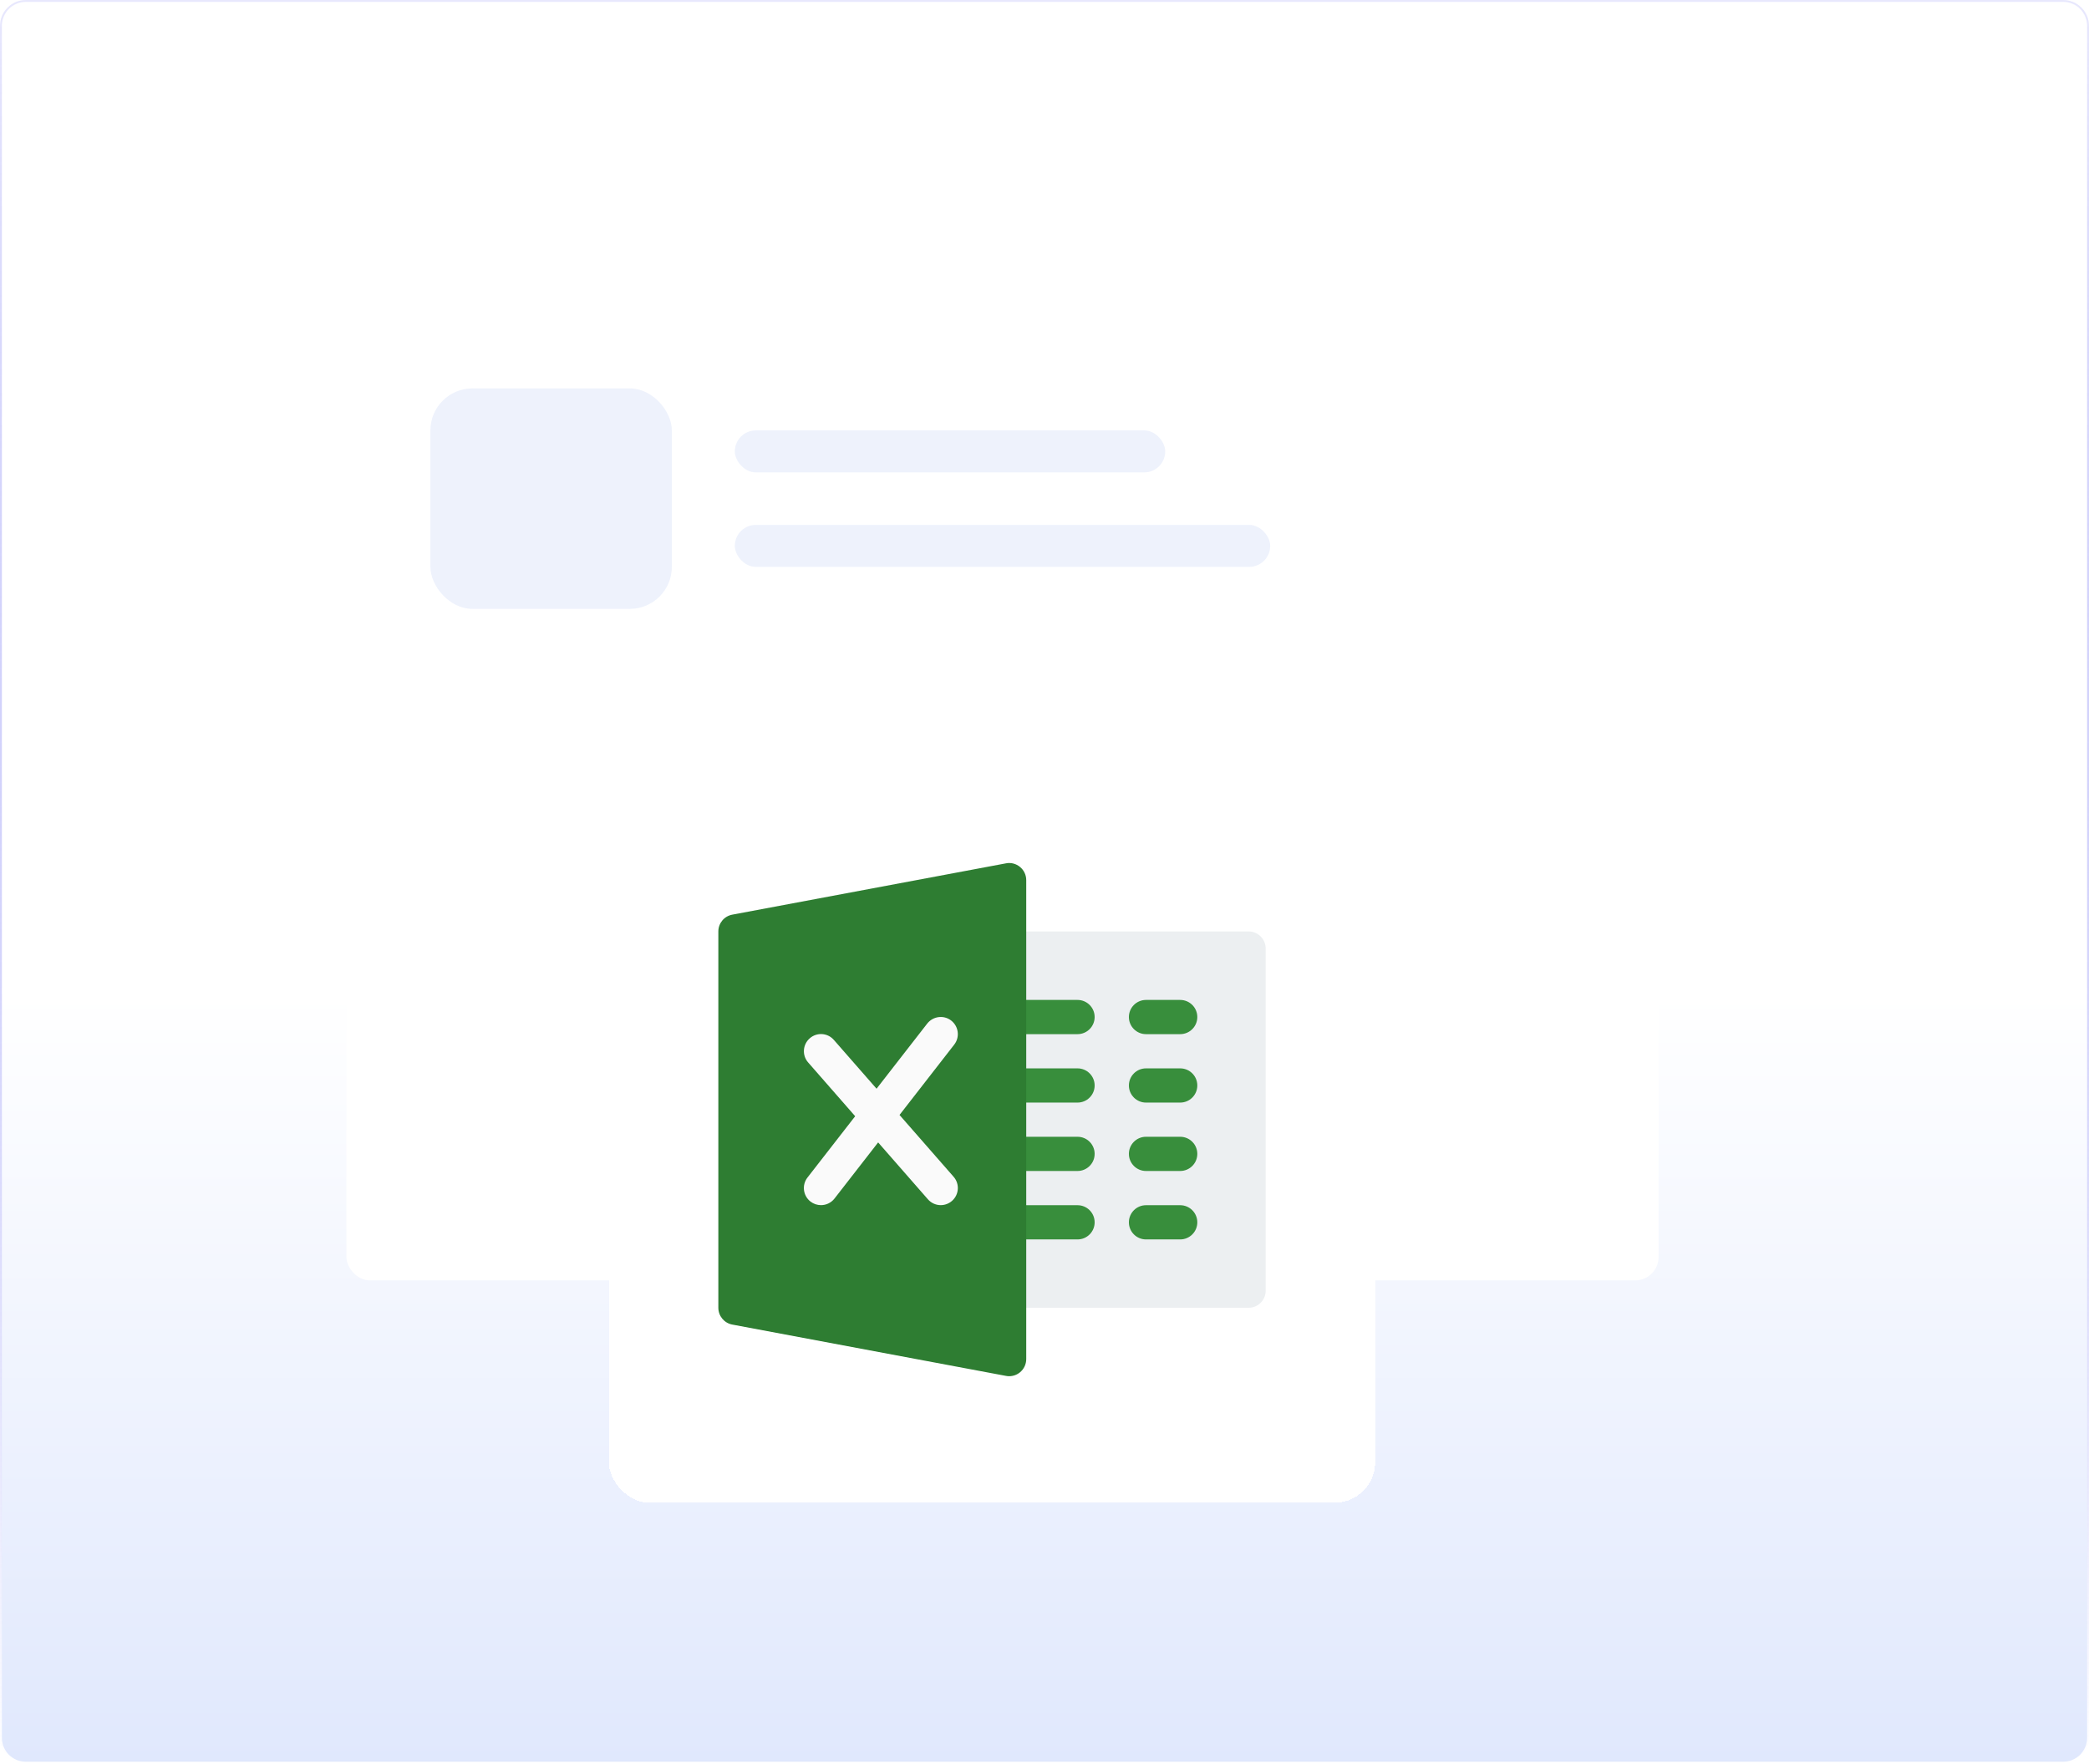 <svg width="199" height="168" viewBox="0 0 199 168" fill="none" xmlns="http://www.w3.org/2000/svg">
<path d="M0.09 2.46C0.09 1.151 1.151 0.09 2.46 0.09H196.54C197.849 0.09 198.91 1.151 198.91 2.46V165.54C198.91 166.849 197.849 167.91 196.54 167.91H2.46C1.151 167.91 0.09 166.849 0.09 165.54V2.46Z" fill="url(#paint0_linear_1530_1381)"/>
<path d="M0.09 2.46C0.09 1.151 1.151 0.09 2.46 0.09H196.54C197.849 0.09 198.91 1.151 198.91 2.46V165.54C198.91 166.849 197.849 167.91 196.54 167.91H2.46C1.151 167.91 0.09 166.849 0.09 165.54V2.46Z" stroke="url(#paint1_linear_1530_1381)" stroke-width="0.18"/>
<g filter="url(#filter0_d_1530_1381)">
<rect x="33" y="30" width="125" height="89" rx="2.222" fill="white"/>
</g>
<rect x="41" y="37" width="23" height="21" rx="4" fill="#D4DFF9" fill-opacity="0.4"/>
<rect x="70" y="41" width="41" height="4" rx="2" fill="#D4DFF9" fill-opacity="0.4"/>
<rect x="70" y="50" width="51" height="4" rx="2" fill="#D4DFF9" fill-opacity="0.4"/>
<g filter="url(#filter1_d_1530_1381)">
<rect x="58" y="65" width="73" height="73" rx="3.862" fill="white" shape-rendering="crispEdges"/>
<g clip-path="url(#clip0_1530_1381)">
<path d="M118.942 119.426H96.129C95.23 119.426 94.5 118.696 94.5 117.797C94.5 116.897 94.5 86.107 94.5 85.208C94.5 84.308 95.23 83.578 96.129 83.578H118.942C119.841 83.578 120.571 84.308 120.571 85.208V117.797C120.571 118.696 119.841 119.426 118.942 119.426Z" fill="#ECEFF1"/>
<path d="M102.647 93.361H96.129C95.23 93.361 94.5 92.63 94.5 91.731C94.5 90.832 95.23 90.102 96.129 90.102H102.647C103.547 90.102 104.277 90.832 104.277 91.731C104.277 92.63 103.547 93.361 102.647 93.361Z" fill="#388E3C"/>
<path d="M102.647 99.88H96.129C95.23 99.88 94.5 99.15 94.5 98.251C94.5 97.351 95.23 96.621 96.129 96.621H102.647C103.547 96.621 104.277 97.351 104.277 98.251C104.277 99.15 103.547 99.88 102.647 99.88Z" fill="#388E3C"/>
<path d="M102.647 106.396H96.129C95.23 106.396 94.5 105.666 94.5 104.766C94.5 103.867 95.23 103.137 96.129 103.137H102.647C103.547 103.137 104.277 103.867 104.277 104.766C104.277 105.666 103.547 106.396 102.647 106.396Z" fill="#388E3C"/>
<path d="M102.647 112.915H96.129C95.23 112.915 94.5 112.185 94.5 111.286C94.5 110.386 95.23 109.656 96.129 109.656H102.647C103.547 109.656 104.277 110.386 104.277 111.286C104.277 112.185 103.547 112.915 102.647 112.915Z" fill="#388E3C"/>
<path d="M112.427 93.361H109.169C108.269 93.361 107.539 92.63 107.539 91.731C107.539 90.832 108.269 90.102 109.169 90.102H112.427C113.327 90.102 114.057 90.832 114.057 91.731C114.057 92.63 113.327 93.361 112.427 93.361Z" fill="#388E3C"/>
<path d="M112.427 99.88H109.169C108.269 99.88 107.539 99.15 107.539 98.251C107.539 97.351 108.269 96.621 109.169 96.621H112.427C113.327 96.621 114.057 97.351 114.057 98.251C114.057 99.15 113.327 99.88 112.427 99.88Z" fill="#388E3C"/>
<path d="M112.427 106.396H109.169C108.269 106.396 107.539 105.666 107.539 104.766C107.539 103.867 108.269 103.137 109.169 103.137H112.427C113.327 103.137 114.057 103.867 114.057 104.766C114.057 105.666 113.327 106.396 112.427 106.396Z" fill="#388E3C"/>
<path d="M112.427 112.915H109.169C108.269 112.915 107.539 112.185 107.539 111.286C107.539 110.386 108.269 109.656 109.169 109.656H112.427C113.327 109.656 114.057 110.386 114.057 111.286C114.057 112.185 113.327 112.915 112.427 112.915Z" fill="#388E3C"/>
<path d="M97.17 77.436C96.799 77.126 96.3 76.992 95.831 77.09L69.759 81.978C68.987 82.122 68.43 82.793 68.43 83.579V119.427C68.43 120.209 68.987 120.884 69.759 121.027L95.831 125.915C95.928 125.935 96.03 125.945 96.131 125.945C96.509 125.945 96.877 125.814 97.17 125.57C97.545 125.26 97.76 124.798 97.76 124.315V78.69C97.76 78.205 97.545 77.745 97.17 77.436Z" fill="#2E7D32"/>
<path d="M90.841 106.947L85.689 101.059L90.9 94.358C91.454 93.648 91.323 92.624 90.616 92.07C89.909 91.516 88.885 91.647 88.328 92.354L83.502 98.559L79.435 93.912C78.838 93.227 77.808 93.165 77.137 93.759C76.459 94.352 76.391 95.382 76.984 96.056L81.465 101.179L76.922 107.019C76.368 107.73 76.498 108.753 77.206 109.307C77.505 109.538 77.861 109.649 78.209 109.649C78.695 109.649 79.174 109.434 79.496 109.02L83.652 103.675L88.39 109.089C88.713 109.46 89.162 109.649 89.615 109.649C89.997 109.649 90.378 109.515 90.688 109.245C91.366 108.652 91.434 107.622 90.841 106.947Z" fill="#FAFAFA"/>
</g>
</g>
<defs>
<filter id="filter0_d_1530_1381" x="22.63" y="22.593" width="145.741" height="109.741" filterUnits="userSpaceOnUse" color-interpolation-filters="sRGB">
<feFlood flood-opacity="0" result="BackgroundImageFix"/>
<feColorMatrix in="SourceAlpha" type="matrix" values="0 0 0 0 0 0 0 0 0 0 0 0 0 0 0 0 0 0 127 0" result="hardAlpha"/>
<feMorphology radius="2.963" operator="dilate" in="SourceAlpha" result="effect1_dropShadow_1530_1381"/>
<feOffset dy="2.963"/>
<feGaussianBlur stdDeviation="3.704"/>
<feComposite in2="hardAlpha" operator="out"/>
<feColorMatrix type="matrix" values="0 0 0 0 0.933 0 0 0 0 0.951 0 0 0 0 1 0 0 0 1 0"/>
<feBlend mode="normal" in2="BackgroundImageFix" result="effect1_dropShadow_1530_1381"/>
<feBlend mode="normal" in="SourceGraphic" in2="effect1_dropShadow_1530_1381" result="shape"/>
</filter>
<filter id="filter1_d_1530_1381" x="39.975" y="52.125" width="109.049" height="109.049" filterUnits="userSpaceOnUse" color-interpolation-filters="sRGB">
<feFlood flood-opacity="0" result="BackgroundImageFix"/>
<feColorMatrix in="SourceAlpha" type="matrix" values="0 0 0 0 0 0 0 0 0 0 0 0 0 0 0 0 0 0 127 0" result="hardAlpha"/>
<feMorphology radius="5.15" operator="dilate" in="SourceAlpha" result="effect1_dropShadow_1530_1381"/>
<feOffset dy="5.15"/>
<feGaussianBlur stdDeviation="6.437"/>
<feComposite in2="hardAlpha" operator="out"/>
<feColorMatrix type="matrix" values="0 0 0 0 0.933 0 0 0 0 0.951 0 0 0 0 1 0 0 0 1 0"/>
<feBlend mode="normal" in2="BackgroundImageFix" result="effect1_dropShadow_1530_1381"/>
<feBlend mode="normal" in="SourceGraphic" in2="effect1_dropShadow_1530_1381" result="shape"/>
</filter>
<linearGradient id="paint0_linear_1530_1381" x1="99.5" y1="0" x2="99.5" y2="168" gradientUnits="userSpaceOnUse">
<stop stop-color="white"/>
<stop offset="0.563" stop-color="white"/>
<stop offset="1" stop-color="#E0E8FD"/>
</linearGradient>
<linearGradient id="paint1_linear_1530_1381" x1="99.5" y1="0" x2="99.5" y2="168" gradientUnits="userSpaceOnUse">
<stop stop-color="#6666F2" stop-opacity="0.15"/>
<stop offset="1" stop-color="white"/>
</linearGradient>
<clipPath id="clip0_1530_1381">
<rect width="52.143" height="52.143" fill="white" transform="translate(68.43 75.43)"/>
</clipPath>
</defs>
</svg>
